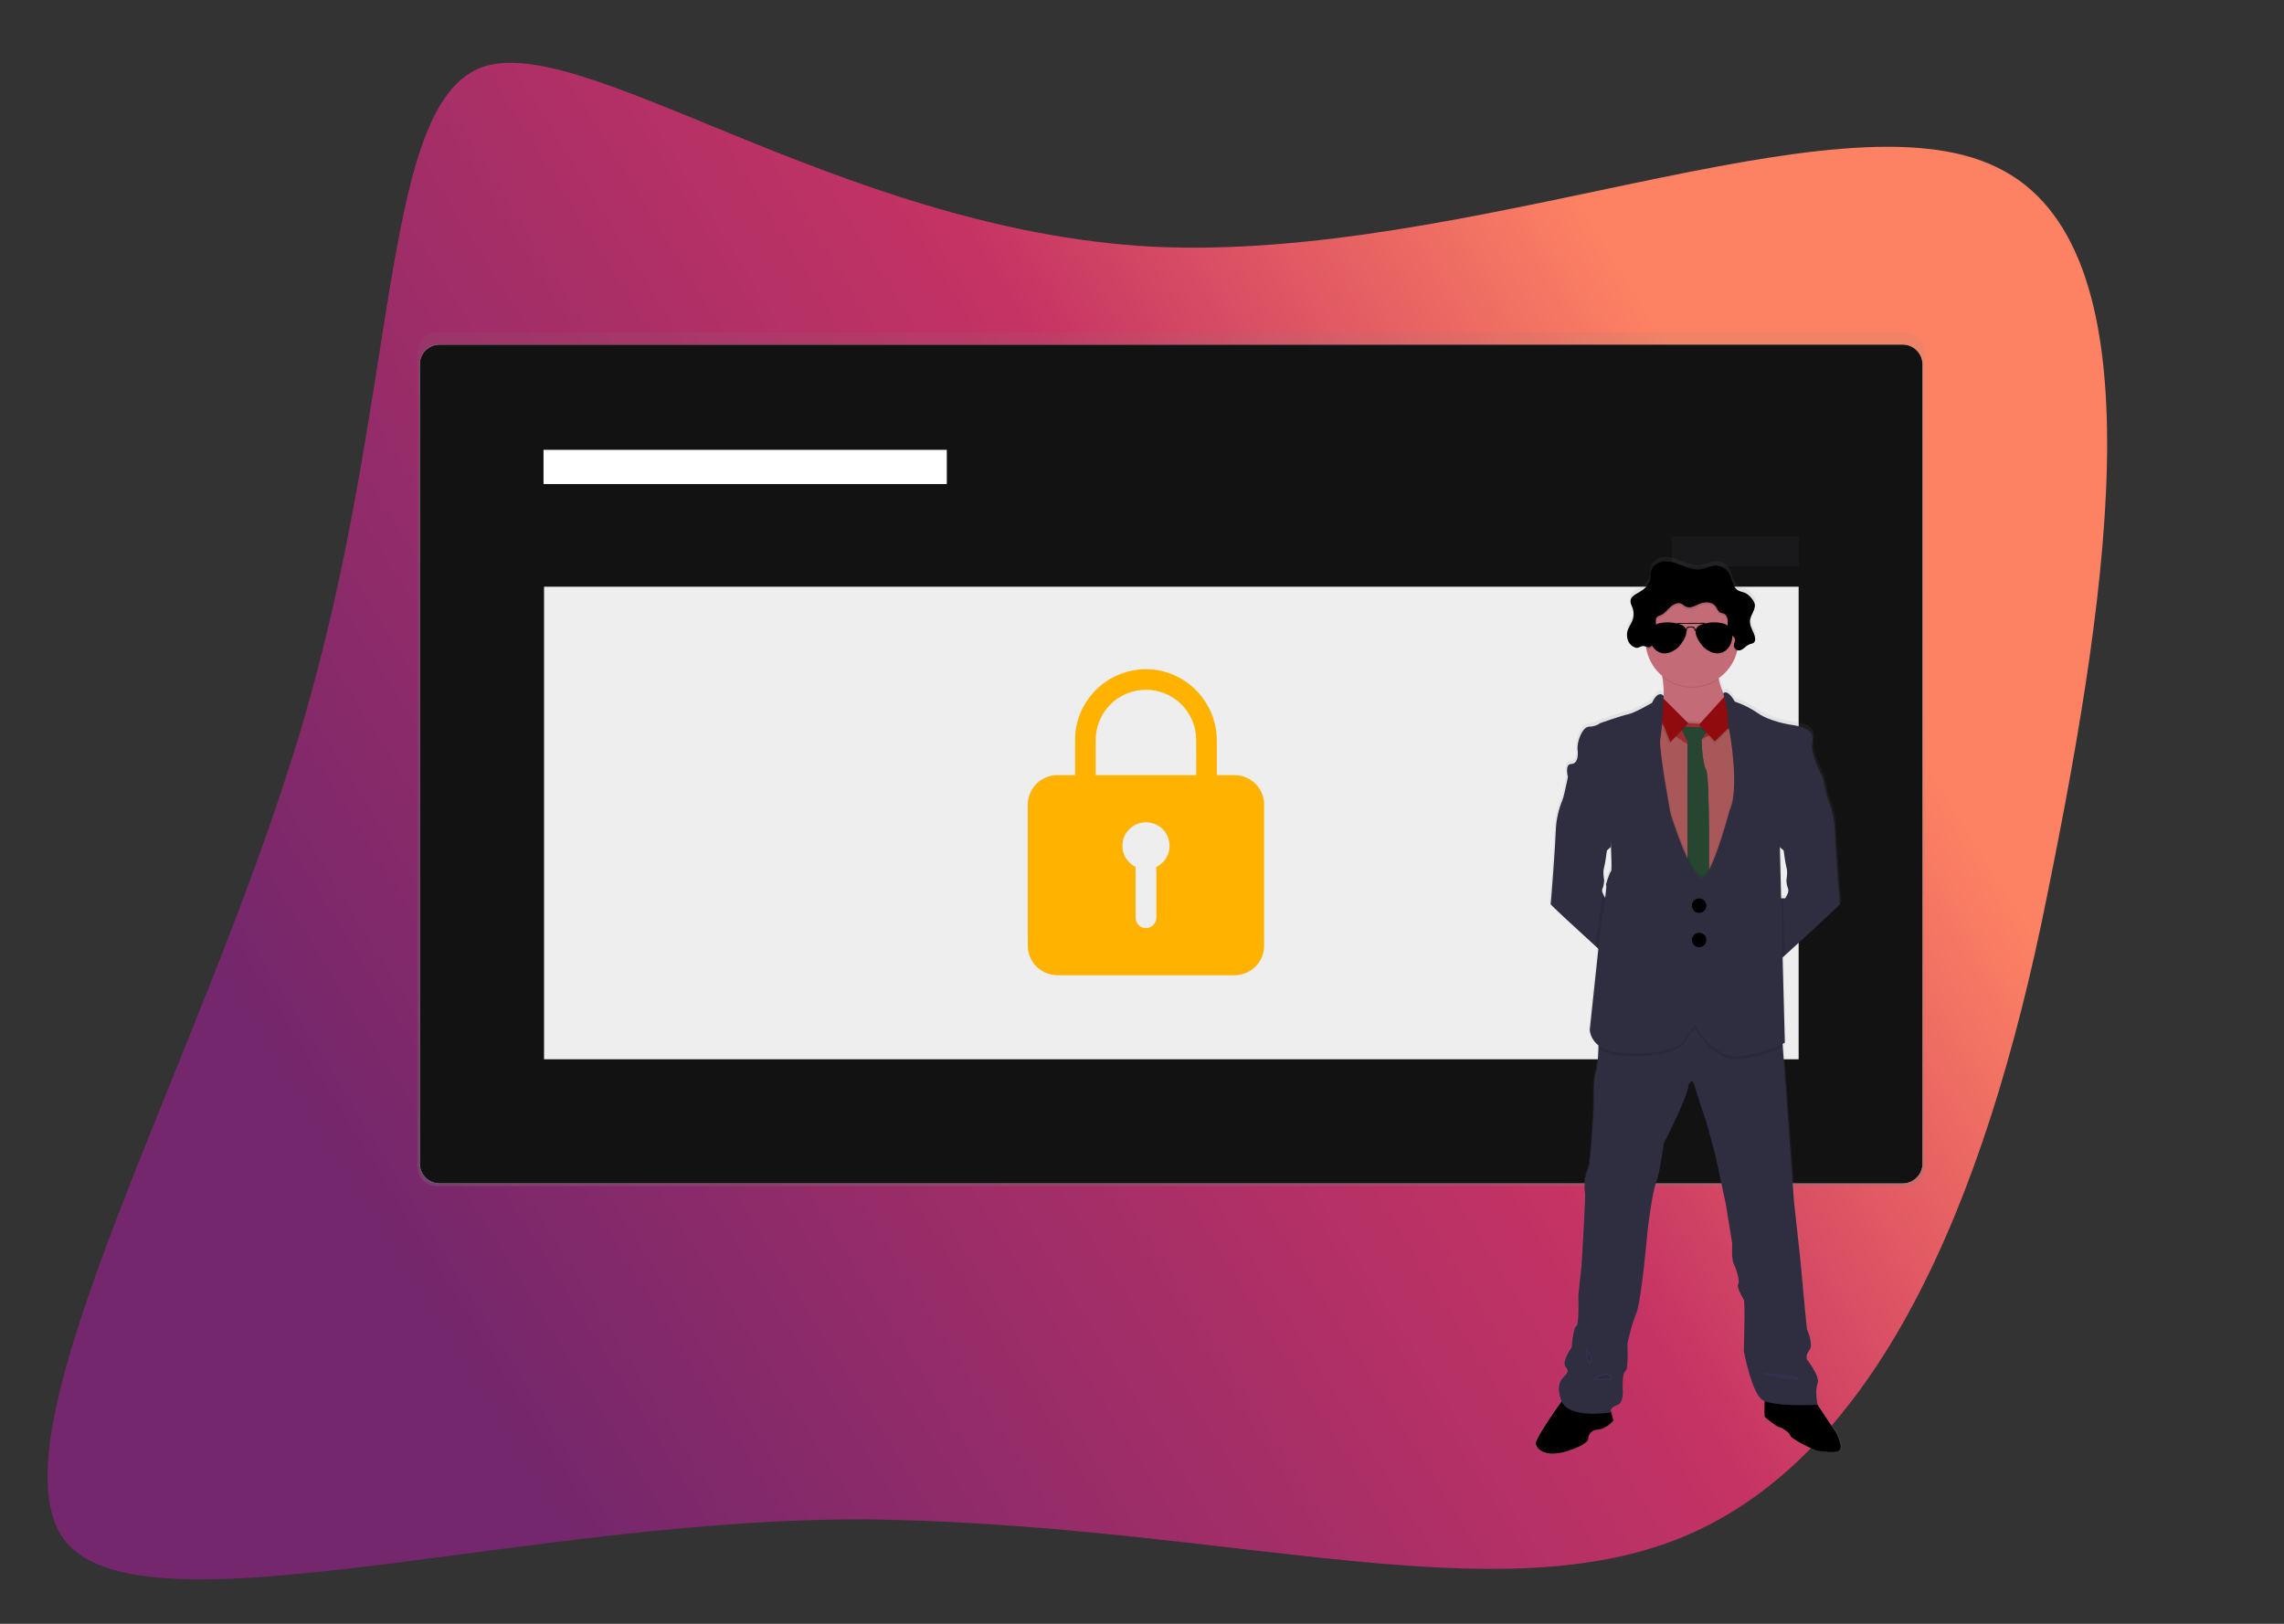 <svg width="1440" height="1024" viewBox="0 0 1440 1024" fill="none" xmlns="http://www.w3.org/2000/svg">
<rect x="0" y="0" width="1440" height="1024" fill="#333333" stroke="none"/>
<g clip-path="url(#clip0)">
<rect width="1440" height="1024" fill="url(#paint0_linear)"/>
<path d="M725.987 155.529C925.794 165.578 1158.1 55.834 1259.08 105.555C1361.03 154.549 1331.65 363.007 1290.77 564.227C1250.86 764.719 1180.81 918.61 1062.5 968.603C944.191 1018.6 779.555 963.238 559.423 958.365C339.291 953.493 83.265 1037.74 38.824 968.603C-5.618 899.465 128.796 665.397 190 459C251.204 252.603 239.199 73.878 300.002 44.03C360.805 14.181 527.147 144.752 725.987 155.529Z" fill="url(#paint1_linear)"/>
<path d="M1200.98 209.75H275.63C268.732 209.75 263.14 215.342 263.14 222.24V735.59C263.14 742.488 268.732 748.08 275.63 748.08H1200.98C1207.88 748.08 1213.47 742.488 1213.47 735.59V222.24C1213.47 215.342 1207.88 209.75 1200.98 209.75Z" fill="url(#paint2_linear)"/>
<path d="M1199.58 217.32H277.14C270.242 217.32 264.65 222.912 264.65 229.81V733.8C264.65 740.698 270.242 746.29 277.14 746.29H1199.58C1206.48 746.29 1212.07 740.698 1212.07 733.8V229.81C1212.07 222.912 1206.48 217.32 1199.58 217.32Z" fill="white"/>
<path d="M1199.58 217.32H277.14C270.242 217.32 264.65 222.912 264.65 229.81V733.8C264.65 740.698 270.242 746.29 277.14 746.29H1199.58C1206.48 746.29 1212.07 740.698 1212.07 733.8V229.81C1212.07 222.912 1206.48 217.32 1199.58 217.32Z" fill="#121212"/>
<path d="M596.93 283.67H342.68V305.25H596.93V283.67Z" fill="white"/>
<path d="M1134 370H343V668H1134V370Z" fill="#EEEEEE"/>
<path d="M778.382 488.804H767.19V467.141C767.19 442.695 747.631 422.373 723.099 422.002C717.183 421.941 711.314 423.046 705.829 425.255C700.344 427.463 695.352 430.732 691.141 434.872C686.93 439.012 683.582 443.941 681.291 449.377C679 454.812 677.812 460.645 677.793 466.54V488.804H666.626C661.691 488.819 656.962 490.78 653.472 494.257C649.983 497.735 648.015 502.447 648 507.365V596.439C648.015 601.357 649.983 606.069 653.472 609.547C656.962 613.024 661.691 614.985 666.626 615H778.382C783.317 614.985 788.045 613.024 791.533 609.546C795.022 606.069 796.987 601.357 797 596.439V507.365C796.987 502.448 795.022 497.736 791.533 494.258C788.045 490.78 783.317 488.819 778.382 488.804V488.804ZM729.029 546.708V578.611C729.04 580.301 728.406 581.931 727.256 583.172C726.106 584.413 724.525 585.172 722.835 585.295C721.952 585.336 721.07 585.198 720.242 584.89C719.414 584.582 718.658 584.11 718.019 583.502C717.379 582.894 716.87 582.163 716.523 581.354C716.175 580.544 715.995 579.673 715.995 578.792V546.692C712.974 545.224 710.541 542.778 709.093 539.754C707.646 536.731 707.269 533.307 708.026 530.043C708.782 526.779 710.626 523.866 713.257 521.781C715.888 519.695 719.15 518.56 722.512 518.56C725.874 518.56 729.137 519.695 731.768 521.781C734.399 523.866 736.243 526.779 736.999 530.043C737.755 533.307 737.379 536.731 735.932 539.754C734.484 542.778 732.051 545.224 729.029 546.692V546.708ZM754.173 488.804H690.827V466.54C690.827 458.172 694.163 450.148 700.101 444.231C706.038 438.315 714.091 434.991 722.488 434.991C730.884 434.991 738.937 438.315 744.875 444.231C750.812 450.148 754.148 458.172 754.148 466.54L754.173 488.804Z" fill="#FFB300"/>
<path opacity="0.1" d="M1134.04 338.25H1053.94V357.16H1134.04V338.25Z" fill="#5A5773"/>
<path d="M1161.3 911.29C1160.77 908.639 1159.87 906.077 1158.62 903.68L1146.62 885.76H1146.69C1146.69 885.76 1144.8 876.76 1146.69 872.34C1148.58 867.92 1139.95 857.05 1139.95 857.05C1139.95 857.05 1138.9 854.32 1141.64 850.96C1144.38 847.6 1139.95 837.76 1139.95 837.76C1139.95 837.76 1137.85 817.21 1137.64 814.07C1137.43 810.93 1135.74 793.53 1135.74 793.53L1131.74 756.64L1124.62 658.87L1124.49 657.04C1125.37 656.61 1125.84 656.34 1125.84 656.34L1124.42 602.28L1125.65 601.17C1136.39 591.45 1161.16 568.95 1160.91 568.46C1160.66 567.97 1157.91 530.89 1157.59 521.61C1157.32 515.015 1155.87 508.521 1153.33 502.43C1152.71 501.2 1150.92 493.09 1150.18 489.66C1149.98 488.72 1149.85 488.13 1149.85 488.13C1149.85 488.13 1142.59 474.29 1143.22 468C1143.85 461.71 1145.11 457 1129.63 454.8C1129.63 454.8 1116.63 452.86 1108.89 447.57C1104.31 444.401 1099.31 441.896 1094.03 440.13C1094.03 440.13 1089.69 432.13 1086.67 434.84C1085.39 431.985 1084.44 428.997 1083.82 425.93L1083.73 425.37C1089.46 421.373 1093.59 415.468 1095.37 408.71C1095.47 408.33 1095.55 407.94 1095.64 407.56C1095.94 407.662 1096.25 407.719 1096.57 407.73C1099.2 407.73 1100.82 404.8 1103.28 403.87C1104.28 403.48 1105.51 403.42 1106.28 402.63C1106.53 402.325 1106.72 401.973 1106.84 401.593C1106.95 401.213 1106.99 400.814 1106.94 400.42C1106.96 400.147 1106.96 399.873 1106.94 399.6C1106.94 399.503 1106.94 399.407 1106.94 399.31V399.41C1106.27 395.77 1103.45 392.54 1103.76 388.84C1104.06 385.36 1107.12 382.3 1106.87 378.91C1106.87 378.642 1106.84 378.375 1106.8 378.11V378.23C1106.43 376.906 1105.74 375.692 1104.8 374.69C1103.72 373.223 1102.31 372.037 1100.68 371.23C1099.29 370.62 1097.68 370.48 1096.38 369.75C1092.56 367.67 1092.57 362.25 1090.3 358.55C1089.33 357.005 1087.95 355.759 1086.31 354.95C1084.68 354.14 1082.85 353.797 1081.03 353.96C1078.19 354.24 1075.62 355.75 1072.81 356.24C1068.97 356.92 1065.06 355.67 1061.42 354.24C1057.78 352.81 1054.09 351.24 1050.18 351.24C1046.27 351.24 1042.04 353.24 1040.86 356.93C1040.23 358.93 1040.54 361.08 1040.06 363.11C1039.2 366.69 1036.06 369.25 1032.81 371.03C1030.81 372.14 1028.43 373.41 1027.81 375.51C1027.81 375.45 1027.81 375.4 1027.81 375.35C1027.77 375.518 1027.73 375.688 1027.71 375.86C1027.69 376.083 1027.69 376.307 1027.71 376.53C1027.71 377.97 1028.47 379.34 1028.98 380.71C1029.93 383.316 1029.91 386.178 1028.92 388.77C1028.18 390.67 1026.92 392.34 1026.2 394.23C1025.86 395.11 1025.64 396.032 1025.54 396.97V396.81C1025.52 397.236 1025.52 397.664 1025.54 398.09C1025.53 399.55 1025.87 400.992 1026.54 402.29C1027 403.186 1027.63 403.982 1028.4 404.629C1029.17 405.277 1030.07 405.763 1031.03 406.06C1033.03 406.52 1034.28 404.56 1036.39 405.06C1036.77 405.151 1037.14 405.268 1037.5 405.41C1037.57 405.86 1037.64 406.31 1037.72 406.75C1039 413.48 1042.58 419.553 1047.86 423.92C1047.86 424.16 1047.94 424.4 1047.97 424.65C1048.61 428.637 1048.89 432.673 1048.8 436.71C1048.8 436.71 1045.65 432.1 1041.33 441C1041.33 441 1030.06 447.5 1026.17 448.24C1022.28 448.98 1008.47 453.79 1008.47 453.79C1006.39 455.296 1003.88 456.105 1001.31 456.1C997 456.1 993.42 465.53 993.94 470.66C994.46 475.79 993.63 479.57 989.62 479.78C985.61 479.99 987.8 488.12 987.83 488.26L987.46 490.01C986.68 493.59 984.98 501.27 984.38 502.47C981.837 508.562 980.392 515.055 980.11 521.65C979.8 530.93 977.11 567.87 976.8 568.5C976.59 568.91 993.56 584.42 1005.49 595.26L1007.22 596.82L1001.73 648.1C1001.89 650.076 1002.48 651.993 1003.45 653.72C1004.42 655.446 1005.76 656.941 1007.37 658.1C1007.37 658.7 1007.37 659.31 1007.31 659.94C1007.07 665.94 1006.59 673.2 1005.63 675.1C1003.95 678.46 1004.37 696.48 1004.37 696.48C1004.37 696.48 1002.68 733.16 1000.58 737.15C998.48 741.14 998.05 749.51 998.68 751.15C999.31 752.79 996.57 796.84 996.57 796.84L994.47 816.55C994.47 816.55 995.1 835.41 993.2 835.83C991.3 836.25 990.25 849.25 990.25 849.25C990.25 849.25 983.52 858.47 986.46 861.82C989.4 865.17 986.03 866.65 985.72 867.48C985.41 868.31 979.3 871.48 983.72 883.2C983.761 883.316 983.807 883.429 983.86 883.54C979.72 889.29 966.6 907.84 967.4 910.66C967.991 912.454 969.242 913.956 970.9 914.86C973.99 916.71 979.29 917.57 987.72 914.86C1001.72 910.35 1000.72 907.1 1000.72 907.1C1000.79 905.581 1001.44 904.146 1002.54 903.093C1003.64 902.04 1005.1 901.448 1006.62 901.44C1012.41 901.02 1016.73 895.68 1016.73 895.68L1016.05 893.15L1015.12 889.65C1015.23 888.65 1015.94 886.9 1019.12 885.93C1023.97 884.46 1022.7 875.24 1022.7 875.24C1022.7 875.24 1022.28 865.6 1024.38 864.34C1026.48 863.08 1025.65 847.15 1025.65 847.15C1025.65 847.15 1027.97 835.62 1031.33 827.86C1034.69 820.1 1038.71 774 1038.71 774C1038.71 774 1041.44 751.36 1043.97 744.86C1046.5 738.36 1048.82 720.13 1048.82 720.13C1048.82 720.13 1064.41 689.94 1064.61 683.23C1064.61 683.23 1066.61 676.94 1068.61 683.86C1070.61 690.78 1076.23 707.34 1076.23 707.34L1081.7 727.67L1088.23 758.06L1092.45 783.64C1092.45 783.64 1091.81 793.28 1093.45 796.64C1095.09 800 1097.45 807.74 1096.19 809.21C1094.93 810.68 1098.71 817.6 1099.77 819.06C1100.83 820.52 1099.77 851.55 1099.77 851.55C1099.77 851.55 1104.61 877.96 1111.56 882.55C1112.04 882.869 1112.56 883.137 1113.1 883.35C1113 886.21 1112.9 890.04 1113.03 892.04C1113.01 892.487 1113.09 892.933 1113.25 893.35C1113.88 894.19 1121.04 899.85 1122.52 899.85C1124 899.85 1129.25 903.52 1129.47 905.3C1129.69 907.08 1144.86 914.62 1147.01 914.84C1149.16 915.06 1159.58 916.93 1161.01 914C1161.36 913.143 1161.46 912.203 1161.3 911.29ZM1124.03 533.57L1125.11 534.5C1125.11 534.5 1126.22 543.15 1127.01 545.74C1127.8 548.33 1126.85 553.37 1126.85 553.37C1126.92 555.251 1127.3 557.108 1127.96 558.87C1128.9 560.76 1126.06 564.87 1126.06 564.87H1123.53L1122.74 532.49L1124.03 533.57ZM1048.8 436.89V436.7C1048.78 436.76 1048.77 436.83 1048.77 436.89H1048.8ZM1009.95 561.54C1009.56 560.702 1009.5 559.748 1009.79 558.87C1010.01 558.395 1010.19 557.9 1010.32 557.39C1010.63 556.076 1010.82 554.738 1010.9 553.39C1010.9 553.373 1010.9 553.357 1010.9 553.34C1010.81 552.86 1010 548.22 1010.75 545.76C1011.5 543.3 1012.64 534.52 1012.64 534.52L1013.36 533.91L1015.03 532.46C1015.03 532.46 1015.03 531.92 1015.15 531.03C1015.5 538.63 1015.78 547.03 1015.33 547.45C1014.49 548.28 1011.43 556.45 1012.17 556.77C1012.41 556.88 1012.08 560.15 1011.52 564.55C1010.89 563.605 1010.36 562.596 1009.95 561.54V561.54Z" fill="url(#paint3_linear)"/>
<path d="M1090.55 444.88V457.32L1065.03 470.15C1065.03 470.15 1039.69 454.82 1045.94 448.72C1049.94 444.86 1049.17 434.26 1048.09 426.97C1047.46 422.73 1046.73 419.62 1046.73 419.62C1046.73 419.62 1092.25 406.62 1085.37 416.49C1083.07 419.79 1082.89 424.06 1083.66 428.29C1085.22 436.68 1090.55 444.88 1090.55 444.88Z" fill="#C36C78"/>
<path d="M1020.64 566.53L1017.35 607.05C1017.35 607.05 1012.42 602.58 1006.04 596.76C994.21 585.97 977.41 570.54 977.61 570.13C977.92 569.5 980.61 532.74 980.9 523.5C981.173 516.941 982.602 510.482 985.12 504.42C985.72 503.22 987.41 495.58 988.12 492.01C988.36 490.9 988.51 490.18 988.51 490.18L994.03 487.96C994.03 487.96 1017.03 513.62 1017.03 514.09C1017.03 514.56 1015.46 534.27 1015.46 534.27L1013.83 535.69L1013.12 536.3C1013.12 536.3 1012.02 544.91 1011.24 547.49C1010.46 550.07 1011.3 554.55 1011.39 555.03C1011.32 556.377 1011.13 557.716 1010.82 559.03C1010.69 559.535 1010.51 560.028 1010.29 560.5C1010.01 561.375 1010.07 562.325 1010.45 563.16C1010.89 564.319 1011.47 565.423 1012.17 566.45L1020.64 566.53Z" fill="#2F2E41"/>
<path d="M1160.03 570.13C1160.27 570.62 1135.74 593.01 1125.11 602.68L1120.29 607.05L1117.03 566.53H1125.48C1125.48 566.53 1128.3 562.46 1127.36 560.58C1126.7 558.827 1126.34 556.98 1126.27 555.11C1126.27 555.11 1127.2 550.11 1126.42 547.52C1125.64 544.93 1124.54 536.33 1124.54 536.33L1123.47 535.41L1122.2 534.3C1122.2 534.3 1120.63 514.59 1120.63 514.12C1120.63 513.65 1143.63 487.99 1143.63 487.99L1149.11 490.18C1149.11 490.18 1149.23 490.77 1149.43 491.71C1150.17 495.12 1151.94 503.19 1152.55 504.42C1155.07 510.482 1156.5 516.941 1156.77 523.5C1157.03 532.74 1159.71 569.5 1160.03 570.13Z" fill="#2F2E41"/>
<path d="M1160.13 914.07C1158.66 916.99 1148.34 915.07 1146.21 914.91C1144.08 914.75 1129.04 907.18 1128.83 905.41C1128.62 903.64 1123.41 899.99 1121.95 899.99C1120.49 899.99 1113.4 894.35 1112.77 893.52C1112.61 893.106 1112.54 892.663 1112.56 892.22C1112.34 888.79 1112.77 879.96 1112.77 879.96L1143.02 881.63L1157.72 903.74C1158.96 906.125 1159.85 908.674 1160.38 911.31C1160.56 912.235 1160.47 913.192 1160.13 914.07V914.07Z" fill="#3F3D56"/>
<path d="M1160.13 914.07C1158.66 916.99 1148.34 915.07 1146.21 914.91C1144.08 914.75 1129.04 907.18 1128.83 905.41C1128.62 903.64 1123.41 899.99 1121.95 899.99C1120.49 899.99 1113.4 894.35 1112.77 893.52C1112.61 893.106 1112.54 892.663 1112.56 892.22C1112.34 888.79 1112.77 879.96 1112.77 879.96L1143.02 881.63L1157.72 903.74C1158.96 906.125 1159.85 908.674 1160.38 911.31C1160.56 912.235 1160.47 913.192 1160.13 914.07V914.07Z" fill="black"/>
<path opacity="0.1" d="M1160.13 914.07C1158.66 916.99 1148.34 915.07 1146.21 914.91C1144.08 914.75 1129.04 907.18 1128.83 905.41C1128.62 903.64 1123.41 899.99 1121.95 899.99C1120.49 899.99 1113.4 894.35 1112.77 893.52C1112.61 893.106 1112.54 892.663 1112.56 892.22L1122.36 898.42C1122.36 898.42 1128.62 902.42 1130.29 904.79C1131.96 907.16 1145.12 912.09 1146.21 912.19C1147.02 912.27 1155.66 910.61 1160.38 911.31C1160.56 912.235 1160.47 913.192 1160.13 914.07V914.07Z" fill="black"/>
<path d="M1017.13 895.82C1017.13 895.82 1012.85 901.14 1007.13 901.55C1005.62 901.561 1004.17 902.152 1003.09 903.199C1002 904.247 1001.36 905.672 1001.29 907.18C1001.29 907.18 1002.29 910.42 988.46 914.91C980.11 917.6 974.86 916.75 971.8 914.91C970.158 914.004 968.918 912.511 968.33 910.73C967.39 907.4 985.85 882.05 985.85 882.05L1002.65 881.05L1014.65 886.47L1016.49 893.34L1017.13 895.82Z" fill="#3F3D56"/>
<path d="M1017.13 895.82C1017.13 895.82 1012.85 901.14 1007.13 901.55C1005.62 901.561 1004.17 902.152 1003.09 903.199C1002 904.247 1001.36 905.672 1001.29 907.18C1001.29 907.18 1002.29 910.42 988.46 914.91C980.11 917.6 974.86 916.75 971.8 914.91C970.158 914.004 968.918 912.511 968.33 910.73C967.39 907.4 985.85 882.05 985.85 882.05L1002.65 881.05L1014.65 886.47L1016.49 893.34L1017.13 895.82Z" fill="black"/>
<path opacity="0.1" d="M1017.13 895.82C1017.13 895.82 1012.85 901.14 1007.13 901.55C1005.62 901.561 1004.17 902.152 1003.09 903.199C1002 904.247 1001.36 905.672 1001.29 907.18C1001.29 907.18 1002.29 910.42 988.46 914.91C980.11 917.6 974.86 916.75 971.8 914.91C979.67 914.09 997.06 909.12 998.8 907.4C1000.89 905.31 1003.5 899.57 1005.27 899.47C1006.5 899.39 1012.75 895.63 1016.5 893.3L1017.13 895.82Z" fill="black"/>
<path d="M1145.94 872.56C1144.06 876.94 1145.94 885.91 1145.94 885.91C1145.94 885.91 1117.94 887.37 1111.1 882.78C1104.26 878.19 1099.42 851.9 1099.42 851.9C1099.42 851.9 1100.42 821.03 1099.42 819.57C1098.42 818.11 1094.62 811.23 1095.87 809.77C1097.12 808.31 1094.87 800.59 1093.16 797.25C1091.45 793.91 1092.16 784.32 1092.16 784.32L1087.98 758.86L1081.52 728.62L1076.03 708.38C1076.03 708.38 1070.4 691.9 1068.49 685.02C1066.58 678.14 1064.56 684.39 1064.56 684.39C1064.36 691.07 1048.92 721.11 1048.92 721.11C1048.92 721.11 1046.62 739.26 1044.12 745.72C1041.62 752.18 1038.9 774.72 1038.9 774.72C1038.9 774.72 1034.9 820.61 1031.6 828.33C1028.3 836.05 1026.03 847.52 1026.03 847.52C1026.03 847.52 1026.87 863.38 1024.78 864.63C1022.69 865.88 1023.03 875.48 1023.03 875.48C1023.03 875.48 1024.28 884.65 1019.48 886.12C1014.68 887.59 1015.48 890.71 1015.48 890.71C1015.48 890.71 988.78 895.09 984.4 883.4C980.02 871.71 986.07 868.6 986.4 867.76C986.73 866.92 990.06 865.47 987.14 862.12C984.22 858.77 990.89 849.61 990.89 849.61C990.89 849.61 991.94 836.68 993.81 836.26C995.68 835.84 995.07 817.07 995.07 817.07L997.15 797.46C997.15 797.46 999.87 753.65 999.24 751.98C998.61 750.31 999.03 741.98 1001.12 737.98C1003.21 733.98 1004.87 697.5 1004.87 697.5C1004.87 697.5 1004.45 679.57 1006.12 676.23C1007.12 674.34 1007.54 667.07 1007.78 661.14C1007.96 656.61 1008 652.86 1008 652.86L1031.36 644.1L1061.36 634.51L1086.6 646.61L1123.53 653.7L1123.99 660.07L1131.04 757.38L1135.04 794.09C1135.04 794.09 1136.71 811.4 1136.92 814.53C1137.13 817.66 1139.21 838.11 1139.21 838.11C1139.21 838.11 1143.59 847.91 1140.88 851.25C1138.17 854.59 1139.21 857.25 1139.21 857.25C1139.21 857.25 1147.82 868.18 1145.94 872.56Z" fill="#2F2E41"/>
<path opacity="0.1" d="M1085.39 416.49C1083.09 419.79 1082.91 424.06 1083.68 428.29C1078.42 431.997 1072.1 433.875 1065.67 433.635C1059.24 433.395 1053.07 431.049 1048.11 426.96V426.96C1047.48 422.72 1046.75 419.61 1046.75 419.61C1046.75 419.61 1092.27 406.63 1085.39 416.49Z" fill="black"/>
<path d="M1096.03 403.73C1096.03 409.525 1094.31 415.19 1091.09 420.008C1087.87 424.827 1083.3 428.582 1077.94 430.8C1072.59 433.017 1066.7 433.598 1061.01 432.467C1055.33 431.336 1050.11 428.546 1046.01 424.448C1041.91 420.351 1039.12 415.13 1037.99 409.446C1036.86 403.762 1037.44 397.871 1039.66 392.517C1041.88 387.163 1045.63 382.587 1050.45 379.368C1055.27 376.148 1060.94 374.43 1066.73 374.43C1070.58 374.411 1074.4 375.157 1077.96 376.623C1081.53 378.088 1084.77 380.246 1087.49 382.97C1090.21 385.695 1092.37 388.932 1093.84 392.495C1095.3 396.059 1096.05 399.877 1096.03 403.73Z" fill="#C36C78"/>
<path opacity="0.1" d="M1102.13 452.42L1092.53 623.37L1040.38 612.42L1030.05 543.89L1040.28 451.89L1047.98 452.88L1061.56 454.61L1075.01 455.44L1089.59 453.82L1102.13 452.42Z" fill="black"/>
<path d="M1102.13 453.67L1092.53 624.62L1040.38 613.67L1030.05 545.14L1040.28 453.15L1047.98 454.13L1061.56 455.86L1075.01 456.69L1089.59 455.07L1102.13 453.67Z" fill="#8F0B0D" fill-opacity="0.6"/>
<path d="M1059.26 458.26L1078.04 458.89L1072.76 466.28C1072.76 466.28 1073.13 481.21 1075.64 485.49C1078.15 489.77 1077.41 555.89 1077.41 555.89L1072.41 565.38L1063.86 554.74L1063.97 467.44L1059.26 458.26Z" fill="#3F3D56"/>
<path d="M1059.26 458.26L1078.04 458.89L1072.76 466.28C1072.76 466.28 1073.13 481.21 1075.64 485.49C1078.15 489.77 1077.41 555.89 1077.41 555.89L1072.41 565.38L1063.86 554.74L1063.97 467.44L1059.26 458.26Z" fill="#264632"/>
<path opacity="0.1" d="M1088.67 438.86L1071.15 458.26L1081.16 468.69L1097.75 452.52L1088.67 438.86Z" fill="black"/>
<path d="M1088.67 437.61L1071.15 457.01L1081.16 467.44L1097.75 451.27L1088.67 437.61Z" fill="#8F0B0D"/>
<path opacity="0.1" d="M1063.75 457.32L1046.01 439.59L1044.34 448.87L1052.48 469.21L1063.75 457.32Z" fill="black"/>
<path d="M1064.37 456.07L1046.64 438.34L1044.97 447.62L1053.11 467.96L1064.37 456.07Z" fill="#8F0B0D"/>
<path opacity="0.1" d="M1124.08 660.1C1115.57 664.157 1106.45 666.795 1097.08 667.91C1079.87 670.1 1068.61 648.2 1068.61 648.2L1062.04 656.75C1059.95 665.83 1028.14 668.12 1015.21 664.68C1012.53 664.017 1010 662.824 1007.79 661.17C1007.97 656.64 1008.01 652.89 1008.01 652.89L1031.37 644.13L1061.37 634.54L1086.61 646.64L1123.54 653.73L1124.08 660.1Z" fill="black"/>
<path opacity="0.1" d="M1102.13 453.68L1092.54 624.62L1040.38 613.67L1030.03 545.15L1040.25 453.15L1047.95 454.15C1047.75 457.501 1047.38 460.839 1046.82 464.15C1045.57 470 1053.29 511.51 1053.29 511.51C1053.29 511.51 1067.96 558.06 1074.56 551.35C1081.16 544.64 1090.56 509.21 1090.56 509.21C1096.93 496.07 1090.67 459.21 1090.2 458.47C1089.87 457.38 1089.67 456.256 1089.6 455.12L1102.13 453.68Z" fill="black"/>
<path opacity="0.1" d="M1124.66 585.96L1125.1 602.71L1120.28 607.08L1117.03 566.53H1124.23L1124.66 585.96Z" fill="black"/>
<path opacity="0.1" d="M1011.4 555.06C1011.33 556.407 1011.14 557.746 1010.83 559.06C1010.83 558.69 1010.83 558.48 1010.75 558.45C1010.45 558.37 1010.81 556.84 1011.4 555.06Z" fill="black"/>
<path opacity="0.1" d="M1020.64 566.53L1017.35 607.05C1017.35 607.05 1012.42 602.58 1006.04 596.76L1006.8 589.58C1006.8 589.58 1009.49 571.94 1010.47 563.24C1010.91 564.399 1011.49 565.503 1012.19 566.53H1020.64Z" fill="black"/>
<path d="M1048.93 438.96C1048.93 438.96 1045.81 434.37 1041.53 443.23C1041.53 443.23 1030.37 449.7 1026.53 450.43C1022.69 451.16 1009.03 455.96 1009.03 455.96C1006.97 457.451 1004.49 458.253 1001.94 458.25C997.66 458.25 994.11 467.64 994.63 472.75C995.15 477.86 994.32 481.62 990.36 481.83C986.4 482.04 988.58 490.27 988.58 490.27L1014.97 520.52C1014.97 520.52 1016.64 548.37 1015.81 549.21C1014.98 550.05 1011.95 558.21 1012.68 558.49C1013.41 558.77 1008.68 589.57 1008.68 589.57L1002.32 649.34C1002.32 649.34 1002.32 659.34 1015.26 662.79C1028.2 666.24 1060.03 663.96 1062.08 654.88L1068.65 646.32C1068.65 646.32 1079.91 668.23 1097.12 666.04C1114.33 663.85 1125.29 657.59 1125.29 657.59L1123.41 585.96L1122.16 534.33L1149.03 490.18C1149.03 490.18 1141.83 476.41 1142.46 470.18C1143.09 463.95 1144.33 459.23 1129 457.04C1129 457.04 1116.07 455.11 1108.45 449.84C1103.92 446.696 1098.97 444.205 1093.75 442.44C1093.75 442.44 1089.45 434.44 1086.46 437.18C1086.46 437.18 1089.46 448.49 1089.21 450.18C1088.96 451.87 1089.68 459.51 1090.15 460.3C1090.62 461.09 1096.88 497.9 1090.51 511.04C1090.51 511.04 1081.16 546.47 1074.51 553.18C1067.86 559.89 1053.24 513.34 1053.24 513.34C1053.24 513.34 1045.52 471.82 1046.77 465.98C1048.02 460.14 1048.93 438.96 1048.93 438.96Z" fill="#2F2E41"/>
<path d="M1071.25 575.71C1073.78 575.71 1075.84 573.655 1075.84 571.12C1075.84 568.585 1073.78 566.53 1071.25 566.53C1068.71 566.53 1066.66 568.585 1066.66 571.12C1066.66 573.655 1068.71 575.71 1071.25 575.71Z" fill="#3F3D56"/>
<path d="M1071.25 597.35C1073.78 597.35 1075.84 595.295 1075.84 592.76C1075.84 590.225 1073.78 588.17 1071.25 588.17C1068.71 588.17 1066.66 590.225 1066.66 592.76C1066.66 595.295 1068.71 597.35 1071.25 597.35Z" fill="#3F3D56"/>
<path d="M1071.25 575.71C1073.78 575.71 1075.84 573.655 1075.84 571.12C1075.84 568.585 1073.78 566.53 1071.25 566.53C1068.71 566.53 1066.66 568.585 1066.66 571.12C1066.66 573.655 1068.71 575.71 1071.25 575.71Z" fill="black"/>
<path d="M1071.25 597.35C1073.78 597.35 1075.84 595.295 1075.84 592.76C1075.84 590.225 1073.78 588.17 1071.25 588.17C1068.71 588.17 1066.66 590.225 1066.66 592.76C1066.66 595.295 1068.71 597.35 1071.25 597.35Z" fill="black"/>
<path opacity="0.1" d="M1112.5 866.3C1112.5 866.3 1131.34 867.76 1133.21 869.22C1135.08 870.68 1112.5 866.3 1112.5 866.3Z" fill="black" stroke="#6C63FF" stroke-miterlimit="10"/>
<path opacity="0.1" d="M1000.33 851.49C1000.33 851.49 1004.33 856.49 1002.63 858.79C1000.93 861.09 1000.33 851.49 1000.33 851.49Z" fill="black" stroke="#6C63FF" stroke-miterlimit="10"/>
<path opacity="0.1" d="M1005.13 869.52C1005.13 869.52 1012.43 864.72 1015.35 867.91C1018.27 871.1 1005.13 869.52 1005.13 869.52Z" fill="black" stroke="#6C63FF" stroke-miterlimit="10"/>
<path opacity="0.1" d="M1096.03 403.73C1096.04 406.23 1095.72 408.72 1095.09 411.14C1094.47 410.859 1093.96 410.396 1093.61 409.813C1093.26 409.231 1093.1 408.556 1093.15 407.88C1093.28 406.69 1094.07 405.6 1093.9 404.42C1093.65 402.6 1091.45 401.86 1090.29 400.42C1088.86 398.68 1089.17 396.15 1089.29 393.9C1089.41 391.65 1088.84 388.9 1086.73 388.13C1086.1 387.9 1085.41 387.88 1084.8 387.62C1083.14 386.92 1082.63 384.86 1081.52 383.44C1079.3 380.58 1074.89 380.64 1071.52 382C1070.05 382.703 1068.55 383.331 1067.02 383.88C1066.25 384.15 1065.44 384.259 1064.63 384.199C1063.82 384.138 1063.03 383.911 1062.31 383.53C1061.65 383.11 1061.12 382.53 1060.44 382.11C1058.18 380.75 1055.22 382.11 1053.26 383.86C1051.3 385.61 1049.73 387.96 1047.26 389.03C1046.15 389.53 1044.78 389.83 1044.26 390.91C1044 391.498 1043.89 392.14 1043.94 392.78C1043.94 396.67 1044.4 400.62 1043.59 404.43C1043.07 406.88 1041.35 409.66 1038.86 409.36C1038.55 409.314 1038.24 409.237 1037.95 409.13C1037.2 405.125 1037.29 401.007 1038.23 397.041C1039.16 393.074 1040.91 389.345 1043.36 386.093C1045.81 382.84 1048.92 380.135 1052.48 378.15C1056.04 376.166 1059.97 374.945 1064.03 374.567C1068.09 374.188 1072.18 374.66 1076.04 375.952C1079.91 377.245 1083.46 379.328 1086.47 382.071C1089.48 384.814 1091.89 388.155 1093.54 391.88C1095.19 395.606 1096.05 399.635 1096.05 403.71L1096.03 403.73Z" fill="black"/>
<path d="M1036.64 407.47C1037.39 407.64 1038.1 408.03 1038.87 408.13C1041.36 408.43 1043.08 405.65 1043.6 403.2C1044.41 399.39 1043.99 395.44 1043.96 391.55C1043.9 390.91 1044.01 390.267 1044.27 389.68C1044.84 388.6 1046.21 388.3 1047.27 387.8C1049.69 386.72 1051.27 384.42 1053.27 382.63C1055.27 380.84 1058.18 379.52 1060.44 380.88C1061.11 381.28 1061.65 381.88 1062.31 382.3C1063.03 382.675 1063.82 382.9 1064.63 382.96C1065.45 383.02 1066.26 382.915 1067.03 382.65C1068.58 382.19 1070.03 381.38 1071.52 380.77C1074.86 379.41 1079.28 379.36 1081.52 382.2C1082.63 383.63 1083.14 385.68 1084.8 386.38C1085.41 386.64 1086.1 386.67 1086.73 386.9C1088.84 387.69 1089.38 390.42 1089.29 392.67C1089.2 394.92 1088.9 397.45 1090.29 399.19C1091.45 400.61 1093.65 401.35 1093.9 403.19C1094.06 404.37 1093.28 405.47 1093.15 406.65C1093.12 407.089 1093.18 407.529 1093.32 407.945C1093.46 408.361 1093.68 408.745 1093.98 409.074C1094.27 409.403 1094.62 409.672 1095.02 409.863C1095.41 410.055 1095.84 410.166 1096.28 410.19C1098.88 410.19 1100.49 407.28 1102.92 406.35C1103.92 405.96 1105.13 405.9 1105.92 405.11C1106.21 404.73 1106.42 404.291 1106.53 403.823C1106.64 403.355 1106.64 402.87 1106.54 402.4C1106.05 398.57 1102.98 395.24 1103.31 391.4C1103.62 387.72 1107.03 384.51 1106.31 380.89C1105.94 379.555 1105.26 378.33 1104.31 377.32C1103.24 375.867 1101.84 374.686 1100.23 373.87C1098.84 373.27 1097.23 373.13 1095.96 372.4C1092.18 370.33 1092.19 364.93 1089.96 361.25C1089 359.729 1087.65 358.501 1086.04 357.7C1084.43 356.899 1082.63 356.557 1080.84 356.71C1078.03 356.99 1075.48 358.48 1072.7 358.98C1068.89 359.66 1065.03 358.41 1061.42 356.98C1057.81 355.55 1054.16 353.98 1050.29 353.98C1046.42 353.98 1042.23 355.98 1041.05 359.64C1040.43 361.64 1040.74 363.78 1040.26 365.79C1039.42 369.36 1036.26 371.9 1033.08 373.67C1030.89 374.89 1028.26 376.29 1028 378.78C1027.83 380.36 1028.7 381.78 1029.25 383.31C1030.19 385.898 1030.16 388.736 1029.19 391.31C1028.46 393.2 1027.24 394.86 1026.5 396.74C1025.97 398.016 1025.73 399.389 1025.77 400.768C1025.82 402.147 1026.15 403.501 1026.76 404.74C1027.23 405.643 1027.87 406.442 1028.66 407.087C1029.44 407.732 1030.35 408.209 1031.33 408.49C1033.3 408.96 1034.54 407.01 1036.64 407.47Z" fill="black"/>
<g opacity="0.1">
<path opacity="0.1" d="M1043.6 401.02C1043.08 403.47 1041.35 406.25 1038.86 405.95C1038.09 405.85 1037.39 405.46 1036.63 405.29C1034.54 404.83 1033.3 406.79 1031.33 406.29C1030.35 406.009 1029.44 405.532 1028.65 404.887C1027.87 404.243 1027.22 403.444 1026.75 402.54C1026.23 401.522 1025.91 400.411 1025.82 399.27C1025.62 401.041 1025.94 402.831 1026.75 404.42C1027.22 405.324 1027.87 406.123 1028.65 406.767C1029.44 407.412 1030.35 407.889 1031.33 408.17C1033.33 408.63 1034.54 406.67 1036.63 407.17C1037.36 407.425 1038.11 407.642 1038.86 407.82C1041.35 408.13 1043.08 405.35 1043.6 402.9C1044.01 400.735 1044.17 398.531 1044.08 396.33C1044.07 397.905 1043.91 399.476 1043.6 401.02V401.02Z" fill="black"/>
<path opacity="0.1" d="M1029.9 385.96C1030.03 384.321 1029.8 382.674 1029.24 381.13C1028.79 380.103 1028.4 379.047 1028.09 377.97C1028.05 378.138 1028.01 378.308 1027.99 378.48C1027.82 380.05 1028.7 381.48 1029.24 383.01C1029.59 383.96 1029.81 384.952 1029.9 385.96V385.96Z" fill="black"/>
<path opacity="0.1" d="M1106.3 380.69C1105.83 383.53 1103.53 386.2 1103.3 389.19C1103.24 389.702 1103.24 390.218 1103.3 390.73C1103.8 387.24 1106.89 384.15 1106.3 380.69Z" fill="black"/>
<path opacity="0.1" d="M1106.47 401.79C1106.39 402.208 1106.19 402.595 1105.9 402.91C1105.16 403.7 1103.9 403.76 1102.9 404.15C1100.47 405.08 1098.9 408.02 1096.26 407.99C1095.58 407.952 1094.94 407.71 1094.4 407.295C1093.86 406.881 1093.47 406.315 1093.26 405.67C1093.2 405.887 1093.15 406.107 1093.12 406.33C1093.09 406.768 1093.15 407.207 1093.29 407.622C1093.43 408.037 1093.66 408.419 1093.95 408.748C1094.24 409.076 1094.59 409.343 1094.99 409.534C1095.38 409.725 1095.81 409.836 1096.25 409.86C1098.86 409.86 1100.46 406.95 1102.89 406.03C1103.89 405.64 1105.11 405.58 1105.89 404.79C1106.18 404.41 1106.39 403.971 1106.5 403.503C1106.61 403.035 1106.61 402.55 1106.51 402.08C1106.5 401.96 1106.48 401.88 1106.47 401.79Z" fill="black"/>
<path opacity="0.1" d="M1093.93 400.96C1093.68 399.14 1091.48 398.4 1090.32 396.96C1089.61 396.014 1089.22 394.863 1089.22 393.68C1089.14 395.54 1089.17 397.44 1090.32 398.84C1091.47 400.24 1093.22 400.84 1093.78 402.28C1093.92 401.855 1093.97 401.406 1093.93 400.96V400.96Z" fill="black"/>
<path opacity="0.1" d="M1089.28 390.49C1089.36 388.24 1088.82 385.49 1086.71 384.72C1086.09 384.49 1085.4 384.46 1084.79 384.21C1083.13 383.51 1082.61 381.45 1081.51 380.03C1079.28 377.18 1074.87 377.23 1071.51 378.59C1070.01 379.2 1068.58 380.01 1067.02 380.47C1066.25 380.74 1065.44 380.849 1064.63 380.789C1063.82 380.728 1063.03 380.501 1062.31 380.12C1061.65 379.7 1061.11 379.12 1060.44 378.7C1058.17 377.34 1055.21 378.7 1053.26 380.45C1051.31 382.2 1049.73 384.54 1047.26 385.62C1046.14 386.12 1044.78 386.42 1044.2 387.5C1043.95 388.089 1043.84 388.731 1043.89 389.37C1043.89 389.76 1043.89 390.15 1043.89 390.54C1043.9 390.137 1044 389.742 1044.18 389.38C1044.76 388.3 1046.12 388 1047.24 387.5C1049.66 386.42 1051.24 384.12 1053.24 382.33C1055.24 380.54 1058.15 379.22 1060.42 380.58C1061.09 380.98 1061.63 381.58 1062.29 381.99C1063.01 382.373 1063.8 382.602 1064.61 382.662C1065.42 382.723 1066.23 382.613 1067 382.34C1068.53 381.796 1070.03 381.172 1071.49 380.47C1074.84 379.11 1079.25 379.05 1081.49 381.9C1082.59 383.32 1083.11 385.38 1084.77 386.08C1085.38 386.34 1086.07 386.37 1086.69 386.6C1088.4 387.24 1089.08 389.16 1089.23 391.06L1089.28 390.49Z" fill="black"/>
</g>
<g opacity="0.1">
<path opacity="0.1" d="M1040.03 400.96C1040.09 399.3 1040.68 397.704 1041.72 396.411C1042.77 395.118 1044.2 394.198 1045.81 393.79C1050.27 392.7 1054.95 392.912 1059.29 394.4C1068.78 397.54 1058.09 408.84 1058.09 408.84C1058.09 408.84 1050.98 415.84 1044.35 410.95C1042.39 409.47 1041.02 407.344 1040.48 404.95C1040.16 403.646 1040 402.304 1040.03 400.96V400.96Z" fill="black"/>
<path opacity="0.1" d="M1092.2 400.96C1092.14 399.299 1091.55 397.702 1090.5 396.408C1089.46 395.115 1088.02 394.196 1086.41 393.79C1081.95 392.702 1077.28 392.914 1072.94 394.4C1063.45 397.54 1074.14 408.84 1074.14 408.84C1074.14 408.84 1081.24 415.84 1087.88 410.95C1089.84 409.47 1091.21 407.344 1091.75 404.95C1092.07 403.646 1092.23 402.304 1092.2 400.96Z" fill="black"/>
<path opacity="0.1" d="M1057.5 393.48V393.95H1074.83V393.39L1057.5 393.48Z" fill="black"/>
<path opacity="0.1" d="M1063.03 398.49H1063.58V396.9C1063.58 396.9 1065.34 395.53 1068.26 396.9V398.32H1069.26V397.39H1068.77C1068.77 397.39 1068.97 395.46 1065.71 395.77C1065.71 395.77 1063.09 395.52 1063.15 397.18H1062.55L1063.03 398.49Z" fill="black"/>
</g>
<path d="M1040.03 400.31C1040.09 398.65 1040.68 397.054 1041.72 395.761C1042.77 394.468 1044.2 393.548 1045.81 393.14C1050.27 392.057 1054.95 392.269 1059.29 393.75C1068.78 396.9 1058.09 408.19 1058.09 408.19C1058.09 408.19 1050.98 415.19 1044.35 410.3C1042.39 408.824 1041.02 406.696 1040.48 404.3C1040.15 402.996 1040 401.654 1040.03 400.31V400.31Z" fill="black"/>
<path d="M1092.2 400.31C1092.14 398.649 1091.55 397.052 1090.5 395.758C1089.46 394.465 1088.02 393.546 1086.41 393.14C1081.95 392.057 1077.28 392.269 1072.94 393.75C1063.45 396.9 1074.14 408.19 1074.14 408.19C1074.14 408.19 1081.24 415.19 1087.88 410.3C1089.84 408.824 1091.21 406.696 1091.75 404.3C1092.08 402.996 1092.23 401.654 1092.2 400.31Z" fill="black"/>
<path d="M1057.5 392.85V393.33H1074.83V392.76L1057.5 392.85Z" fill="black"/>
<path d="M1063.03 397.86H1063.58V396.27C1063.58 396.27 1065.34 394.91 1068.26 396.27V397.7H1069.26V396.76H1068.77C1068.77 396.76 1068.97 394.84 1065.71 395.14C1065.71 395.14 1063.09 394.9 1063.15 396.55H1062.55L1063.03 397.86Z" fill="black"/>
</g>
<defs>
<linearGradient id="paint0_linear" x1="720" y1="0" x2="720" y2="1024" gradientUnits="userSpaceOnUse">
<stop stop-color="white" stop-opacity="0"/>
<stop offset="1" stop-color="white" stop-opacity="0"/>
</linearGradient>
<linearGradient id="paint1_linear" x1="145" y1="864" x2="1091" y2="278" gradientUnits="userSpaceOnUse">
<stop offset="0.113" stop-color="#74276C"/>
<stop offset="0.695" stop-color="#C53364"/>
<stop offset="1" stop-color="#FD8263"/>
</linearGradient>
<linearGradient id="paint2_linear" x1="738.3" y1="748.08" x2="738.3" y2="209.75" gradientUnits="userSpaceOnUse">
<stop stop-color="#808080" stop-opacity="0.25"/>
<stop offset="0.54" stop-color="#808080" stop-opacity="0.12"/>
<stop offset="1" stop-color="#808080" stop-opacity="0.1"/>
</linearGradient>
<linearGradient id="paint3_linear" x1="184181" y1="483535" x2="184181" y2="163900" gradientUnits="userSpaceOnUse">
<stop stop-color="#808080" stop-opacity="0.25"/>
<stop offset="0.54" stop-color="#808080" stop-opacity="0.12"/>
<stop offset="1" stop-color="#808080" stop-opacity="0.1"/>
</linearGradient>
<clipPath id="clip0">
<rect width="1440" height="1024" fill="white"/>
</clipPath>
</defs>
</svg>
